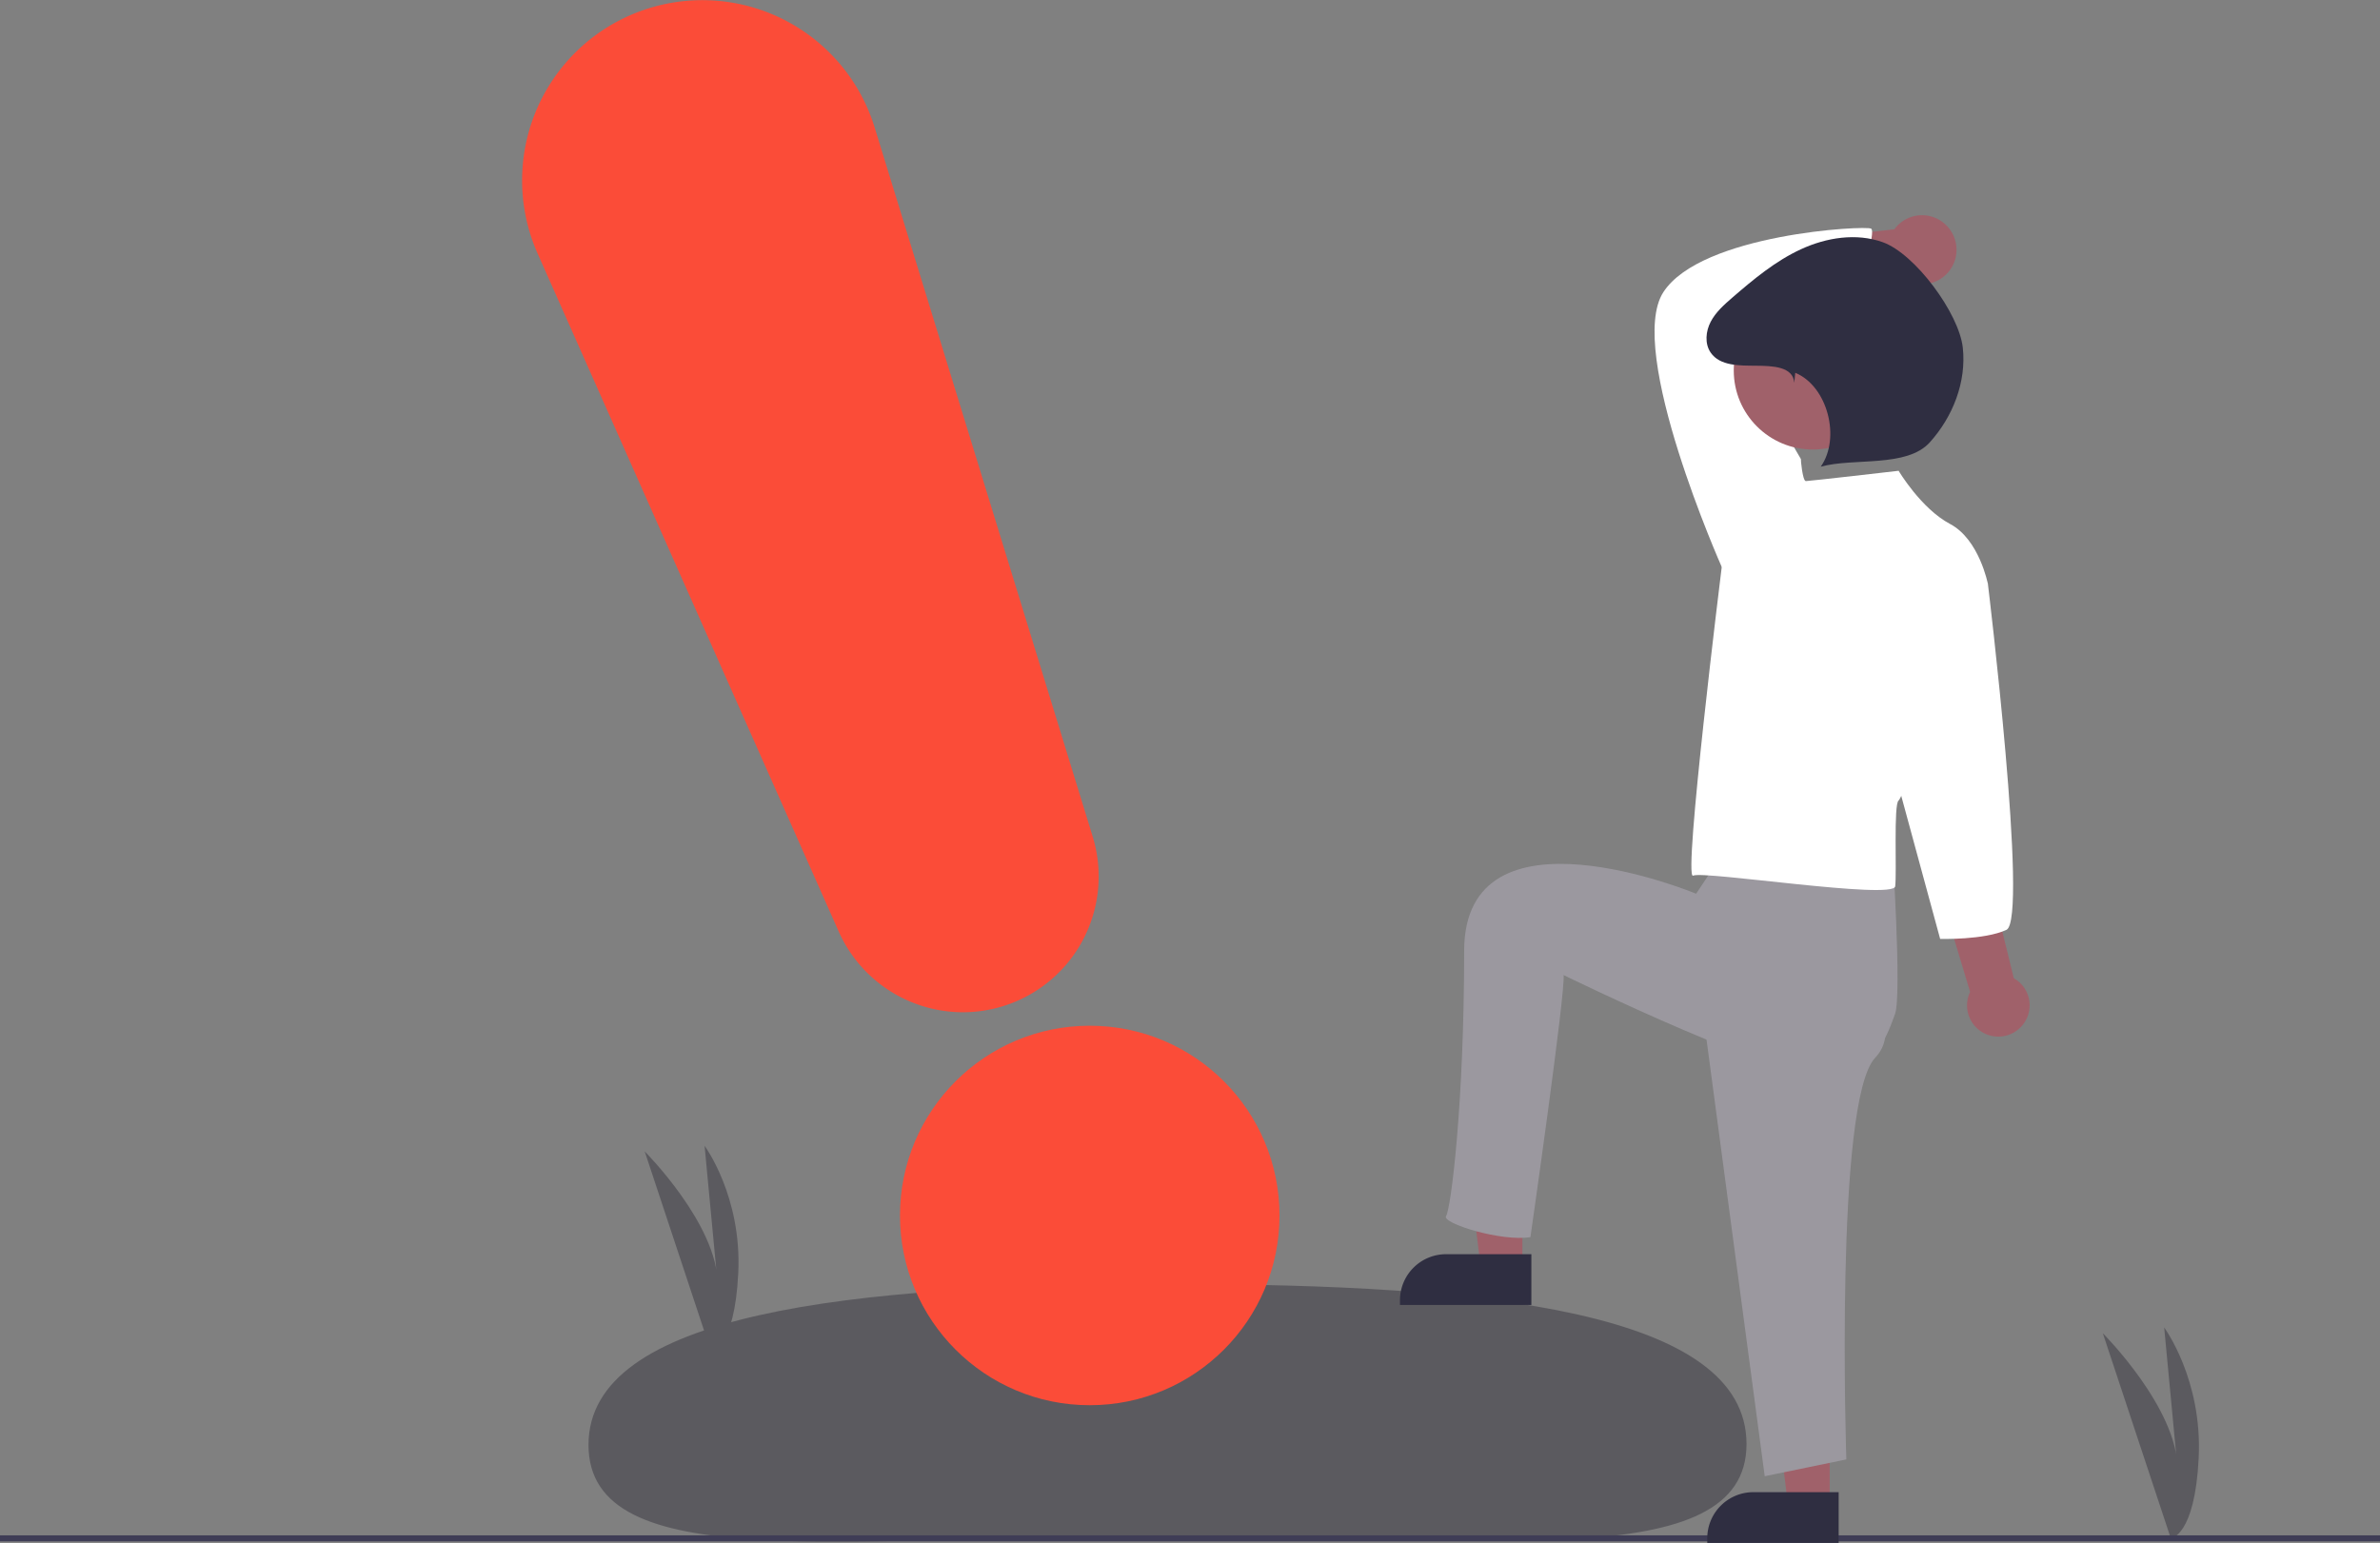 <svg width="790" height="512.208" xmlns="http://www.w3.org/2000/svg" data-name="Layer 1">

 <rect width="100%" height="100%" fill="#808080" stroke="none"/>

 <g>
  <title>Layer 1</title>
  <path id="svg_1" fill="#5b5a5f" d="m720.563,510.693l-22.563,-68.091s24.818,24.818 24.818,45.182l-4.455,-47.091s12.727,17.182 11.455,43.273s-9.255,26.727 -9.255,26.727z"/>
  <path id="svg_2" fill="#5b5a5f" d="m236.021,448.693l-22.021,-66.454s24.222,24.222 24.222,44.096l-4.347,-45.959s12.421,16.769 11.179,42.232s-9.032,26.085 -9.032,26.085z"/>
  <path id="svg_3" fill="#5b5a5f" d="m579.726,479.359c0.038,43.715 -86.665,30.268 -192.809,30.36s-191.536,13.687 -191.573,-30.028s86.633,-53.297 192.777,-53.389s191.567,9.342 191.605,53.057z"/>
  <rect id="svg_4" fill="#3f3d56" height="2" width="790" y="509.693"/>
  <polygon id="svg_5" fill="#a0616a" points="505.336 420.322 491.459 420.322 484.855 366.797 505.336 366.797 505.336 420.322"/>
  <path id="svg_6" fill="#2f2e41" d="m480.006,416.357l28.304,0a0,0 0 0 1 0,0l0,16.851a0,0 0 0 1 0,0l-43.613,0a0,0 0 0 1 0,0l0,-1.541a15.309,15.309 0 0 1 15.309,-15.309z"/>
  <polygon id="svg_7" fill="#a0616a" points="607.336 499.322 593.459 499.322 586.855 445.797 607.336 445.797 607.336 499.322"/>
  <path id="svg_8" fill="#2f2e41" d="m582.006,495.357l28.304,0a0,0 0 0 1 0,0l0,16.851a0,0 0 0 1 0,0l-43.613,0a0,0 0 0 1 0,0l0,-1.541a15.309,15.309 0 0 1 15.309,-15.309z"/>
  <path id="svg_9" fill="#a0616a" d="m671.345,340.309a10.316,10.316 0 0 0 -2.896,-15.551l-32.23,-131.293l-20.608,8.866l38.335,126.949a10.372,10.372 0 0 0 17.398,11.028z"/>
  <path id="svg_10" fill="#a0616a" d="m646.208,74.964a11.382,11.382 0 0 0 -17.415,1.152l-49.885,5.727l7.589,19.241l45.368,-8.491a11.444,11.444 0 0 0 14.344,-17.63z"/>
  <path id="svg_11" fill="#9b989f" d="m564,326.693l21.768,163.374l27.093,-5.578s-3.984,-118.982 9.562,-133.325s-17.424,-39.471 -17.424,-39.471l-41,15z"/>
  <path id="svg_12" fill="#9b989f" d="m573,281.693l-10,15s-77,-31.999 -77,19s-4.406,85.609 -6,88s18.438,8.594 28,7c0,0 11.797,-82.219 11,-87c0,0 75.534,37.033 89.877,33.846s17.732,-14.471 20.123,-20.846s-1,-57 -1,-57l-47.81,-14.59l-7.19,16.59z"/>
  <path id="svg_13" fill="#ffffff" d="m574.349,191.633l-2.85,-3.42s-31.924,-71.828 -19.382,-91.21s67.268,-22.233 68.978,-21.092s-4.085,15.943 -0.094,22.784c0,0 -42.394,9.191 -45.244,10.331s21.966,43.274 21.966,43.274l-2.85,25.653l-20.522,13.682z"/>
  <path id="svg_14" fill="#ffffff" d="m630.215,156.289s-29.643,3.42 -30.783,3.42s-1.71,-7.411 -1.71,-7.411l-26.223,35.914s-12.919,104.191 -9.499,102.481s66.505,8.112 67.075,3.551s-0.57,-27.363 1.14,-28.503s29.643,-71.828 29.643,-71.828s-2.85,-14.822 -12.541,-19.952s-17.102,-17.672 -17.102,-17.672z"/>
  <path id="svg_15" fill="#ffffff" d="m650.738,184.222l9.121,9.691s13.552,111.36 6.141,114.78s-22,3 -22,3l-14.355,-52.793l21.092,-74.678z"/>
  <circle id="svg_16" fill="#a0616a" r="26.239" cy="122.998" cx="601.73"/>
  <path id="svg_17" fill="#2f2e41" d="m595.573,127.092c-0.354,-5.444 -7.223,-5.631 -12.679,-5.683s-11.978,0.143 -15.065,-4.355c-2.04,-2.973 -1.65,-7.1 0.035,-10.288s4.458,-5.639 7.185,-7.997c7.041,-6.089 14.298,-12.129 22.752,-16.027s18.36,-5.472 27.128,-2.344c10.77,3.843 25.329,23.626 26.587,34.992s-3.285,22.953 -10.942,31.446s-25.182,5.066 -36.211,8.088c6.705,-9.49 2.285,-26.733 -8.456,-31.164l-0.334,3.332z"/>
  <circle id="svg_18" fill="#fb4c38" r="62.989" cy="403.505" cx="361.722"/>
  <path id="svg_19" fill="#fb4c38" d="m319.656,336.04a45.159,45.159 0 0 1 -41.255,-26.786l-99.952,-225.092a59.83,59.83 0 1 1 111.87,-41.864l72.377,235.412a45.08,45.08 0 0 1 -43.04,58.33l-0,0z"/>
 </g>
</svg>
